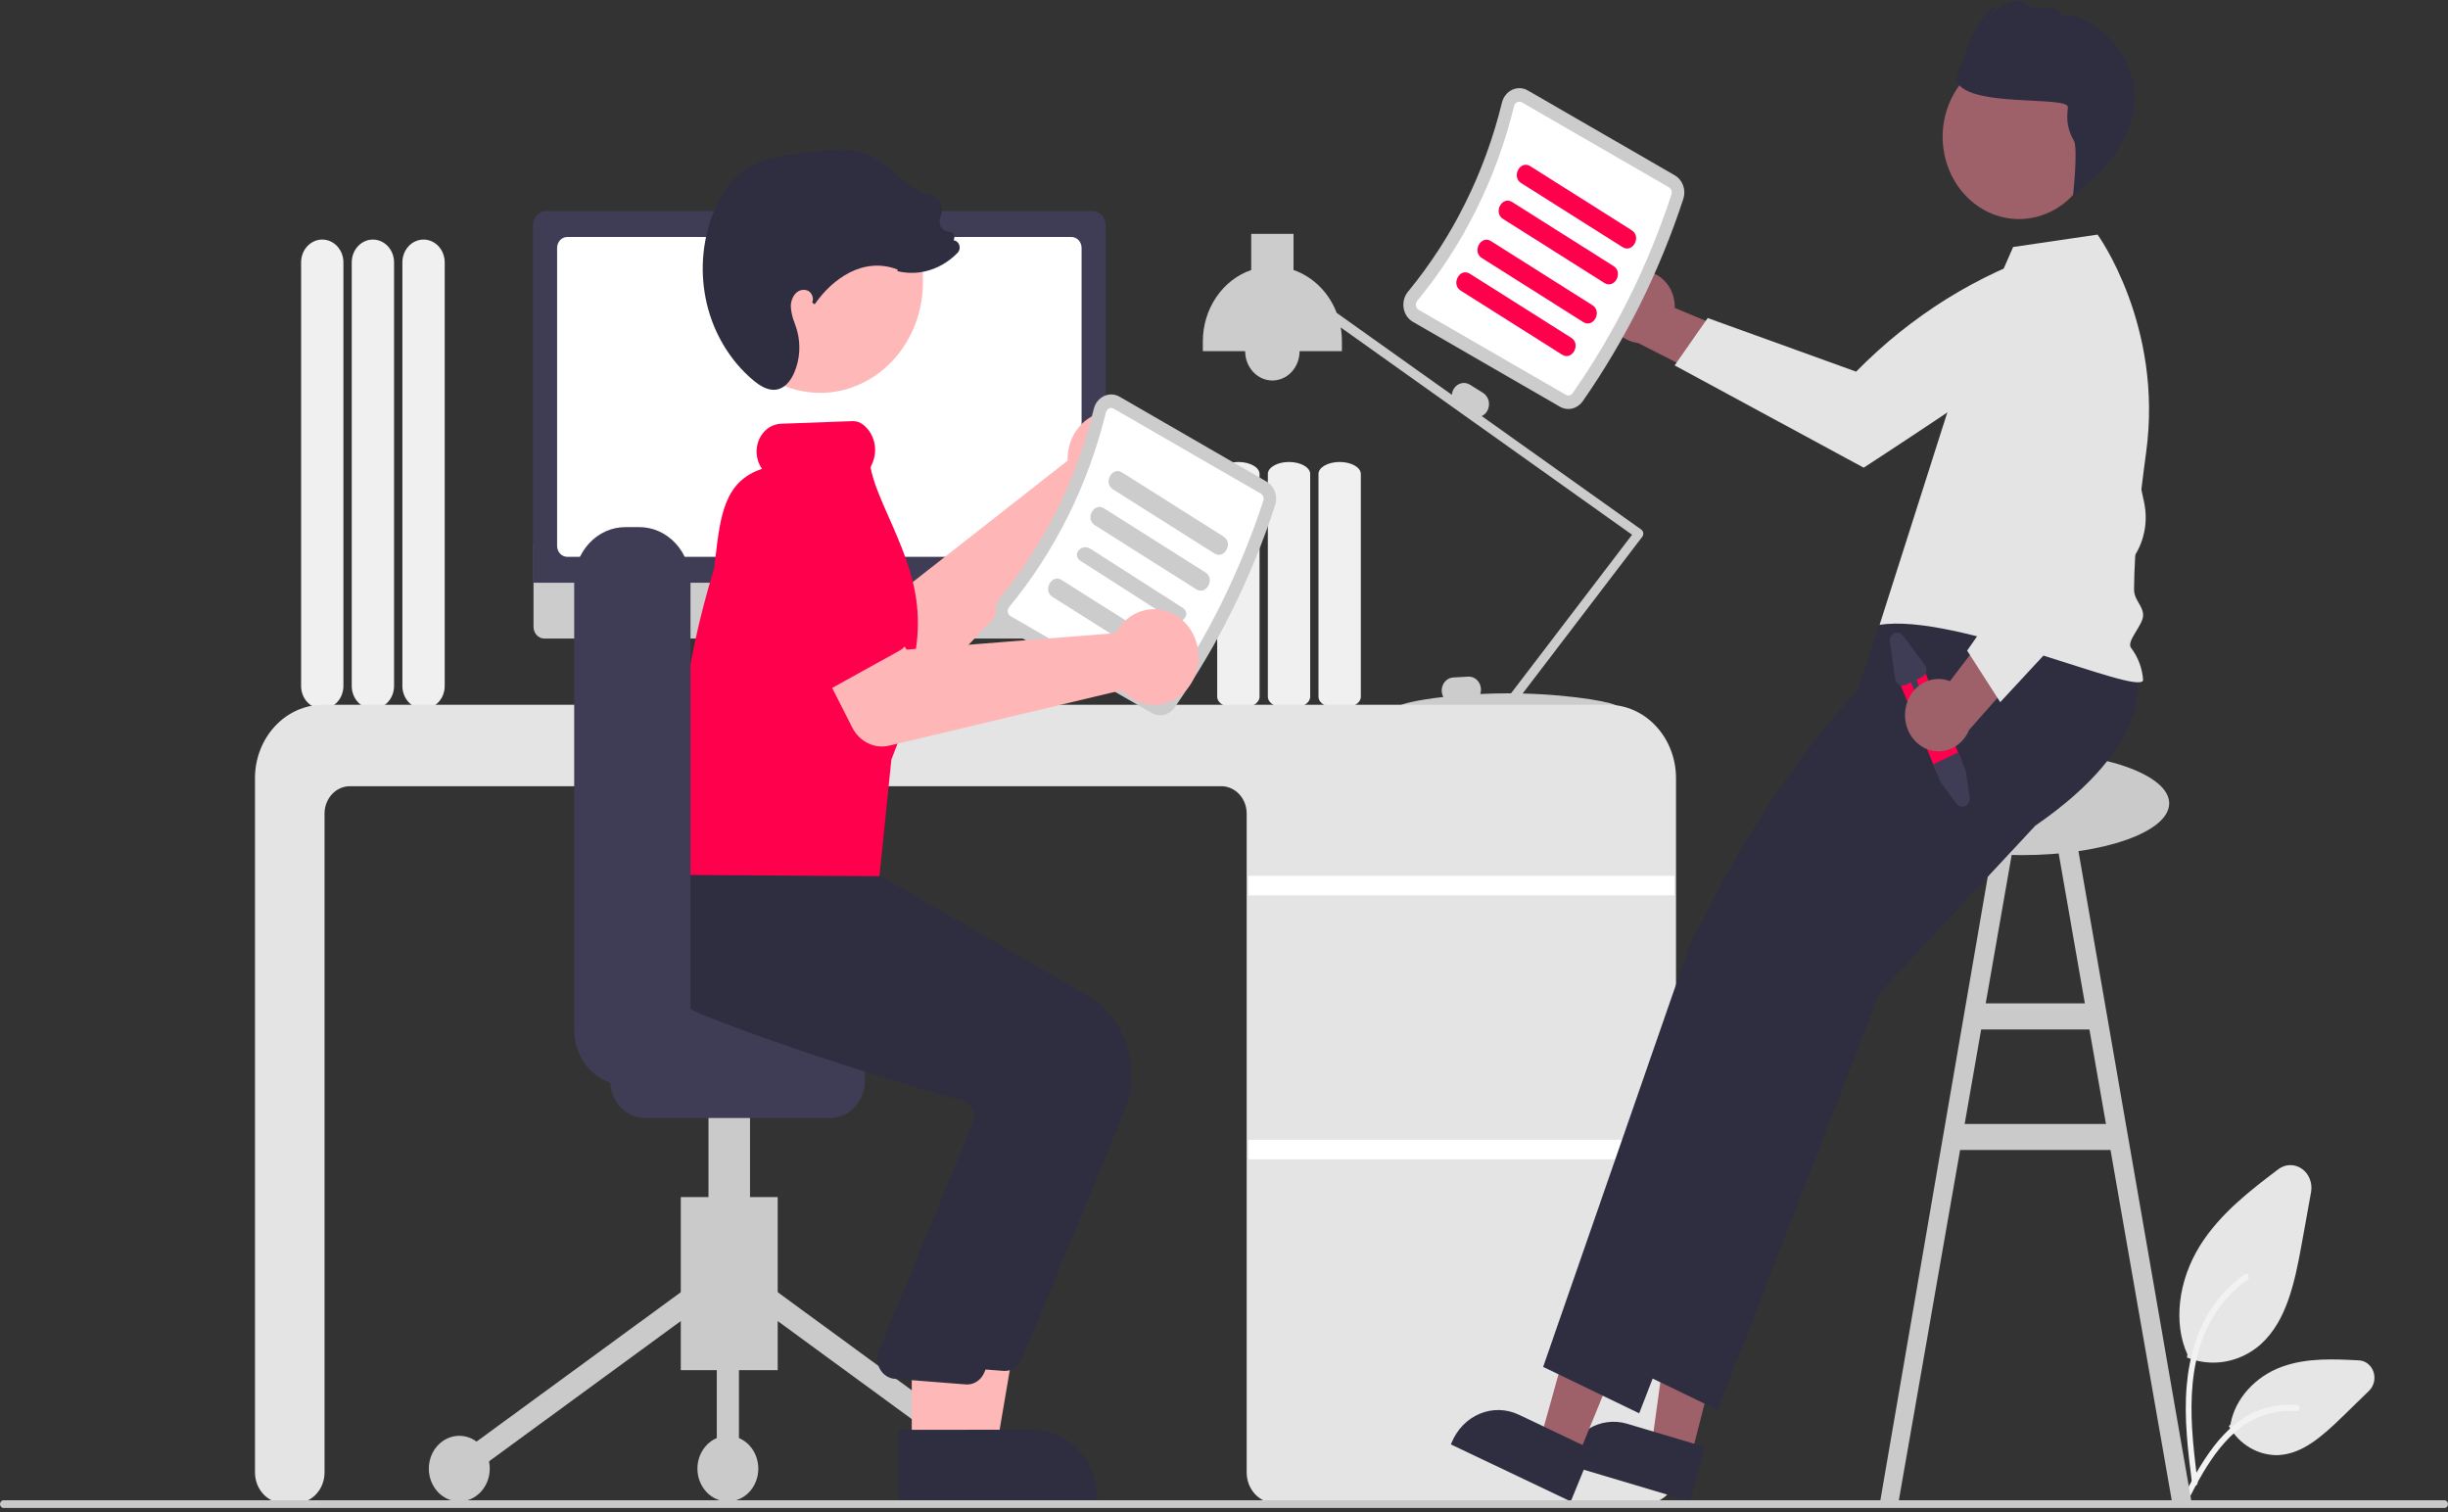 <svg width="484" height="299" viewBox="0 0 484 299" fill="none" xmlns="http://www.w3.org/2000/svg">
<rect x="0" y="0" width="484" height="299" fill="#333333" stroke="none"/>
<g clip-path="url(#clip0_115_1770)">
<path d="M79.556 135.62V51.872C79.556 50.676 79.997 49.529 80.781 48.683C81.566 47.837 82.63 47.362 83.74 47.362C84.85 47.362 85.914 47.837 86.699 48.683C87.484 49.529 87.925 50.676 87.925 51.872V135.62C87.925 136.816 87.484 137.963 86.699 138.809C85.914 139.654 84.85 140.129 83.74 140.129C82.63 140.129 81.566 139.654 80.781 138.809C79.997 137.963 79.556 136.816 79.556 135.62Z" fill="#F0F0F0"/>
<path d="M69.543 135.62V51.872C69.543 50.676 69.984 49.529 70.769 48.683C71.553 47.837 72.618 47.362 73.728 47.362C74.837 47.362 75.902 47.837 76.686 48.683C77.471 49.529 77.912 50.676 77.912 51.872V135.62C77.912 136.816 77.471 137.963 76.686 138.809C75.902 139.654 74.837 140.129 73.728 140.129C72.618 140.129 71.553 139.654 70.769 138.809C69.984 137.963 69.543 136.816 69.543 135.62Z" fill="#F0F0F0"/>
<path d="M59.531 135.62V51.872C59.531 50.676 59.971 49.529 60.756 48.683C61.541 47.837 62.605 47.362 63.715 47.362C64.825 47.362 65.889 47.837 66.674 48.683C67.458 49.529 67.899 50.676 67.899 51.872V135.62C67.899 136.816 67.458 137.963 66.674 138.809C65.889 139.654 64.825 140.129 63.715 140.129C62.605 140.129 61.541 139.654 60.756 138.809C59.971 137.963 59.531 136.816 59.531 135.62Z" fill="#F0F0F0"/>
<path d="M437.563 269.382C435.878 269.384 434.205 269.071 432.619 268.458L432.375 268.363L432.487 267.779C429.647 261.595 430.64 253.122 435.03 246.155C439.021 239.821 445.09 235.217 450.444 231.155C451.123 230.639 451.93 230.355 452.761 230.338C453.591 230.321 454.408 230.572 455.105 231.059C455.802 231.545 456.349 232.246 456.673 233.07C456.998 233.894 457.087 234.804 456.928 235.683L455.013 246.27C453.632 253.907 451.988 261.136 447.113 265.644C444.435 268.058 441.055 269.382 437.563 269.382Z" fill="#E6E6E6"/>
<path d="M450.102 287.677C448.248 287.665 446.426 287.154 444.801 286.19C443.176 285.227 441.801 283.841 440.799 282.159L440.66 281.926L440.991 281.611C441.848 276.575 445.877 272.087 451.286 270.157C456.203 268.403 461.631 268.69 466.417 268.942C467.049 268.975 467.658 269.21 468.167 269.617C468.675 270.023 469.06 270.583 469.273 271.226C469.486 271.869 469.517 272.565 469.362 273.227C469.207 273.888 468.873 274.486 468.403 274.943L463.019 280.181C459.106 283.986 455.203 287.422 450.496 287.668C450.365 287.674 450.233 287.677 450.102 287.677Z" fill="#E6E6E6"/>
<path d="M433.392 293.276C432.597 286.895 431.779 280.432 432.337 273.982C432.832 268.254 434.418 262.66 437.647 258.073C439.353 255.65 441.439 253.568 443.811 251.92C444.427 251.491 444.994 252.567 444.381 252.994C440.27 255.87 437.108 260.073 435.347 265.002C433.38 270.513 433.065 276.521 433.404 282.375C433.609 285.916 434.043 289.433 434.481 292.945C434.516 293.103 434.495 293.269 434.422 293.411C434.349 293.552 434.229 293.659 434.086 293.711C434.014 293.731 433.939 293.737 433.865 293.726C433.791 293.715 433.72 293.689 433.655 293.649C433.591 293.608 433.534 293.555 433.489 293.491C433.444 293.427 433.411 293.354 433.392 293.276Z" fill="#F2F2F2"/>
<path d="M431.144 296.944C434.972 289.483 439.411 281.192 447.343 278.541C449.546 277.807 451.86 277.544 454.157 277.766C454.88 277.835 454.699 279.063 453.977 278.995C450.12 278.646 446.272 279.767 443.104 282.164C440.038 284.463 437.651 287.66 435.631 291.049C434.393 293.125 433.285 295.29 432.176 297.451C431.822 298.142 430.786 297.643 431.144 296.944Z" fill="#F2F2F2"/>
<path d="M429.422 296.835L433.287 296.931L409.986 162.78L406.121 163.565L412.206 198.365H392.603L398.687 163.565L394.823 162.78L371.716 296.931L375.386 296.835L387.534 227.355H417.274L429.422 296.835ZM388.435 222.201L391.702 203.519H413.107L416.373 222.201H388.435Z" fill="#CACACA"/>
<path d="M260.68 137.757V93.702C260.68 92.394 262.557 91.33 264.865 91.33C267.172 91.33 269.049 92.394 269.049 93.702V137.757C269.049 139.065 267.172 140.129 264.865 140.129C262.557 140.129 260.68 139.065 260.68 137.757Z" fill="#F0F0F0"/>
<path d="M250.668 137.757V93.702C250.668 92.394 252.545 91.33 254.852 91.33C257.159 91.33 259.036 92.394 259.036 93.702V137.757C259.036 139.065 257.159 140.129 254.852 140.129C252.545 140.129 250.668 139.065 250.668 137.757Z" fill="#F0F0F0"/>
<path d="M240.655 137.757V93.702C240.655 92.394 242.532 91.33 244.839 91.33C247.147 91.33 249.024 92.394 249.024 93.702V137.757C249.024 139.065 247.147 140.129 244.839 140.129C242.532 140.129 240.655 139.065 240.655 137.757Z" fill="#F0F0F0"/>
<path d="M324.889 105.359C324.871 105.225 324.826 105.097 324.759 104.983C324.691 104.868 324.602 104.771 324.497 104.696L292.951 82.252C293.426 82.039 293.824 81.663 294.083 81.184C294.398 80.591 294.483 79.889 294.319 79.229C294.155 78.57 293.756 78.007 293.208 77.664L290.62 76.053C290.07 75.713 289.418 75.622 288.806 75.799C288.194 75.975 287.672 76.406 287.354 76.996C287.181 77.321 287.078 77.682 287.051 78.055L264.279 61.854C263.514 59.858 262.355 58.065 260.882 56.602C259.409 55.138 257.657 54.038 255.749 53.378V46.235H247.38V53.378C244.603 54.335 242.181 56.218 240.462 58.755C238.743 61.292 237.816 64.352 237.816 67.494V69.427H246.184C246.184 70.964 246.751 72.439 247.76 73.526C248.769 74.614 250.138 75.225 251.564 75.225C252.991 75.225 254.36 74.614 255.369 73.526C256.378 72.439 256.944 70.964 256.944 69.427H265.313V67.494C265.312 66.567 265.231 65.643 265.071 64.733L322.678 105.718L298.748 137.072C298.562 137.071 298.378 137.069 298.19 137.069C296.281 137.069 294.431 137.118 292.669 137.202C292.775 136.883 292.821 136.545 292.805 136.207C292.77 135.526 292.487 134.886 292.016 134.429C291.545 133.972 290.926 133.734 290.293 133.768L287.308 133.936C286.676 133.973 286.083 134.279 285.658 134.786C285.234 135.294 285.014 135.961 285.045 136.643C285.067 137.046 285.178 137.437 285.369 137.785C280.091 138.389 276.671 139.222 276.671 139.646C276.671 140.341 285.854 139.68 297.349 139.648C297.402 139.809 297.493 139.952 297.614 140.062C297.735 140.173 297.881 140.246 298.037 140.276C298.193 140.305 298.354 140.29 298.503 140.23C298.651 140.171 298.782 140.07 298.883 139.938L299.104 139.648C310.565 139.682 319.71 140.339 319.71 139.646C319.71 138.993 311.579 137.367 301.044 137.106L324.696 106.116C324.775 106.012 324.834 105.89 324.867 105.76C324.901 105.629 324.908 105.493 324.889 105.359Z" fill="#CCCCCC"/>
<path d="M325.752 297.157H252.097C250.609 297.156 249.182 296.517 248.129 295.383C247.077 294.249 246.485 292.711 246.483 291.107V160.836C246.482 159.403 245.953 158.028 245.012 157.015C244.072 156.002 242.797 155.431 241.467 155.43H69.18C67.85 155.431 66.575 156.002 65.634 157.015C64.694 158.028 64.165 159.403 64.163 160.836V291.107C64.162 292.711 63.57 294.249 62.517 295.383C61.465 296.517 60.038 297.156 58.549 297.157H56.029C54.541 297.156 53.113 296.517 52.061 295.383C51.008 294.249 50.416 292.711 50.415 291.107V153.819C50.419 149.976 51.837 146.292 54.358 143.575C56.88 140.857 60.299 139.329 63.864 139.324H317.917C321.483 139.329 324.901 140.857 327.423 143.575C329.944 146.292 331.363 149.976 331.367 153.819V291.107C331.365 292.711 330.773 294.249 329.72 295.383C328.668 296.517 327.241 297.156 325.752 297.157Z" fill="#E4E4E4"/>
<path d="M331.068 173.146H246.782V177.011H331.068V173.146Z" fill="white"/>
<path d="M331.068 225.327H246.782V229.192H331.068V225.327Z" fill="white"/>
<path d="M177.013 138.688L174.59 137.589L172.928 124.501H150.799L148.998 137.535L146.83 138.703C146.727 138.759 146.643 138.851 146.594 138.964C146.545 139.077 146.533 139.205 146.56 139.327C146.586 139.448 146.65 139.556 146.741 139.634C146.832 139.712 146.945 139.754 147.06 139.754H176.813C176.932 139.754 177.047 139.709 177.139 139.628C177.231 139.547 177.294 139.434 177.317 139.309C177.341 139.183 177.323 139.053 177.268 138.94C177.212 138.827 177.122 138.738 177.013 138.688Z" fill="#E6E6E6"/>
<path d="M216.338 126.243H107.632C107.061 126.241 106.515 125.996 106.112 125.561C105.709 125.126 105.483 124.536 105.483 123.922V107.402H218.487V123.922C218.487 124.536 218.261 125.126 217.858 125.561C217.455 125.996 216.909 126.241 216.338 126.243Z" fill="#CCCCCC"/>
<path d="M218.601 115.209H105.384V44.523C105.384 43.782 105.658 43.07 106.145 42.546C106.632 42.021 107.292 41.726 107.98 41.725H216.005C216.693 41.726 217.353 42.021 217.839 42.546C218.326 43.07 218.6 43.782 218.601 44.523V115.209Z" fill="#3F3D56"/>
<path d="M211.839 110.079H112.146C111.615 110.078 111.106 109.851 110.731 109.447C110.356 109.042 110.145 108.494 110.144 107.922V49.013C110.145 48.441 110.356 47.893 110.731 47.488C111.106 47.084 111.615 46.856 112.146 46.856H211.839C212.37 46.856 212.878 47.084 213.254 47.488C213.629 47.893 213.84 48.441 213.84 49.013V107.922C213.84 108.494 213.629 109.042 213.254 109.447C212.878 109.851 212.37 110.078 211.839 110.079Z" fill="white"/>
<path d="M323.597 53.618C324.55 53.47 325.522 53.55 326.445 53.85C327.367 54.151 328.217 54.666 328.934 55.358C329.652 56.051 330.22 56.906 330.598 57.861C330.976 58.816 331.156 59.848 331.123 60.886L352.981 69.953L343.078 77.578L323.84 67.799C322.226 67.625 320.727 66.819 319.627 65.534C318.528 64.249 317.904 62.573 317.874 60.825C317.844 59.077 318.41 57.378 319.465 56.05C320.519 54.722 321.99 53.857 323.597 53.618Z" fill="#9E616A"/>
<path d="M406.59 49.167L410.288 56.413C409.394 61.008 407.085 65.143 403.734 68.144C398.073 73.29 368.471 92.455 368.471 92.455L331.1 72.236L337.637 62.874L366.977 73.47C377.861 62.394 390.995 54.211 405.333 49.574L406.59 49.167Z" fill="#E4E4E4"/>
<path d="M399.714 169.059C415.822 169.059 428.88 164.474 428.88 158.817C428.88 153.161 415.822 148.575 399.714 148.575C383.606 148.575 370.548 153.161 370.548 158.817C370.548 164.474 383.606 169.059 399.714 169.059Z" fill="#CACACA"/>
<path d="M334.283 288.156L326.539 285.849L331.11 252.557L342.541 255.963L334.283 288.156Z" fill="#9E616A"/>
<path d="M334.183 296.835L309.211 289.396L309.298 289.055C310.011 286.277 311.719 283.918 314.045 282.496C316.372 281.075 319.127 280.708 321.705 281.475L321.705 281.476L336.958 286.019L334.183 296.835Z" fill="#2F2E41"/>
<path d="M311.829 288.264L304.478 284.766L313.5 252.548L324.348 257.71L311.829 288.264Z" fill="#9E616A"/>
<path d="M310.557 296.835L286.856 285.556L286.989 285.233C288.069 282.597 290.077 280.531 292.571 279.489C295.065 278.448 297.84 278.517 300.287 279.681L300.287 279.681L314.763 286.57L310.557 296.835Z" fill="#2F2E41"/>
<path d="M422.412 133.777C422.412 133.777 426.308 146.786 402.404 163.237L371.618 196.298L339.63 278.761L320.639 269.586L324.364 258.871L326.863 251.681L328.142 248.003L329.513 244.06L349.844 185.574L366.922 153.348L367.417 135.861L371.618 123.535L402.095 111.881L422.412 133.777Z" fill="#2F2E41"/>
<path d="M406.87 134.421C406.87 134.421 410.766 147.43 386.862 163.881L356.076 196.942L324.088 279.405L305.097 270.23L308.822 259.515L311.321 252.326L312.6 248.647L313.971 244.704L334.302 186.218L340.02 175.428C347.564 161.193 356.73 148.032 367.306 136.25L372.912 130.005L373.51 120.342L386.553 112.525L406.87 134.421Z" fill="#2F2E41"/>
<path d="M388.454 70.737L398.018 48.834L414.709 46.38C414.709 46.38 427.742 64.274 424.32 89.419C423.037 98.849 421.991 108.236 421.929 116.476C421.912 118.669 423.692 119.648 423.722 121.63C423.752 123.577 420.349 126.749 421.331 128.072C422.736 129.896 423.572 132.15 423.722 134.514C422.538 137.553 386.687 121.093 371.618 123.535L388.454 70.737Z" fill="#E4E4E4"/>
<path d="M412.16 35.353C416.421 27.629 414.064 17.646 406.897 13.054C399.731 8.463 390.467 11.002 386.207 18.726C381.946 26.45 384.303 36.433 391.469 41.025C398.636 45.616 407.9 43.077 412.16 35.353Z" fill="#9E616A"/>
<path d="M408.835 21.198C408.806 21.626 408.766 22.193 408.72 22.834C408.673 24.59 409.133 26.319 410.035 27.782C410.879 29.321 409.871 38.618 409.871 38.618C434.6 20.041 415.061 1.378 407.417 3.037C407.577 0.674 401.343 1.61 401.343 1.61C398.968 -2.376 393.763 2.916 393.763 2.916L394.767 1.094C390.726 2.202 386.731 15.664 386.731 15.664C388.102 21.471 408.995 18.835 408.835 21.198Z" fill="#2F2E41"/>
<path d="M312.905 79.353C321.402 67.172 328.12 53.66 332.824 39.289C333.097 38.429 333.078 37.493 332.77 36.647C332.462 35.801 331.886 35.101 331.143 34.67L302.065 17.879C301.594 17.605 301.072 17.451 300.538 17.427C300.004 17.404 299.472 17.512 298.982 17.744C298.483 17.977 298.041 18.33 297.688 18.776C297.335 19.222 297.081 19.748 296.946 20.315C293.561 34.164 287.199 46.961 278.374 57.668C278.011 58.104 277.745 58.623 277.596 59.187C277.447 59.751 277.42 60.343 277.515 60.92C277.607 61.487 277.818 62.025 278.132 62.491C278.446 62.958 278.855 63.34 279.327 63.611L308.406 80.403C309.149 80.83 310.01 80.959 310.834 80.767C311.658 80.575 312.392 80.074 312.905 79.353Z" fill="#CCCCCC"/>
<path d="M310.92 77.746C310.764 77.957 310.544 78.102 310.299 78.156C310.054 78.21 309.799 78.171 309.578 78.045L280.499 61.253C280.358 61.173 280.236 61.06 280.142 60.921C280.049 60.782 279.986 60.622 279.959 60.453C279.929 60.274 279.938 60.091 279.984 59.916C280.031 59.742 280.115 59.581 280.228 59.447C289.313 48.424 295.863 35.251 299.347 20.994C299.387 20.818 299.465 20.654 299.573 20.515C299.682 20.377 299.819 20.268 299.974 20.196C300.12 20.126 300.278 20.093 300.438 20.1C300.597 20.107 300.753 20.154 300.893 20.237L329.971 37.028C330.191 37.157 330.363 37.364 330.457 37.614C330.55 37.864 330.56 38.142 330.484 38.399C325.863 52.513 319.266 65.783 310.92 77.746Z" fill="white"/>
<path d="M300.747 36.19L320.804 48.86C322.799 50.12 324.606 46.781 322.614 45.522L302.557 32.853C300.562 31.592 298.755 34.932 300.747 36.19Z" fill="#FF004D"/>
<path d="M297.16 43.277L317.217 55.946C319.212 57.206 321.02 53.867 319.027 52.608L298.971 39.939C296.975 38.679 295.168 42.018 297.16 43.277Z" fill="#FF004D"/>
<path d="M292.976 51.008L313.033 63.677C315.028 64.937 316.835 61.598 314.843 60.339L294.786 47.67C292.791 46.409 290.984 49.749 292.976 51.008Z" fill="#FF004D"/>
<path d="M288.792 57.45L308.848 70.119C310.844 71.379 312.651 68.04 310.658 66.781L290.602 54.112C288.606 52.852 286.799 56.191 288.792 57.45Z" fill="#FF004D"/>
<path d="M380.224 131.972L387.753 150.219C387.935 150.656 388.013 151.135 387.979 151.612C387.946 152.089 387.803 152.55 387.563 152.953C387.28 153.434 386.871 153.815 386.388 154.046C385.905 154.278 385.37 154.35 384.849 154.254C384.671 154.225 384.497 154.174 384.33 154.105C383.664 153.828 383.128 153.278 382.837 152.575L375.308 134.327C375.164 133.98 375.086 133.605 375.077 133.224C375.067 132.843 375.128 132.465 375.255 132.109C375.511 131.392 376.021 130.813 376.673 130.501C377.324 130.188 378.065 130.168 378.731 130.444C379.397 130.719 379.934 131.269 380.224 131.972Z" fill="#FF004D"/>
<path d="M387.146 148.748L388.655 152.43L389.426 157.652C389.477 157.995 389.421 158.348 389.267 158.654C389.113 158.96 388.869 159.202 388.574 159.344C388.279 159.485 387.949 159.518 387.635 159.436C387.321 159.354 387.041 159.163 386.838 158.892L383.717 154.706L382.23 151.103L387.146 148.748Z" fill="#3F3D56"/>
<path d="M373.634 126.895L374.713 134.2C374.749 134.439 374.835 134.666 374.964 134.864C375.094 135.062 375.264 135.225 375.462 135.34C375.659 135.456 375.879 135.521 376.103 135.53C376.328 135.54 376.552 135.494 376.757 135.395L377.827 134.883L379.891 139.886C379.956 140.042 380.075 140.164 380.223 140.225C380.371 140.286 380.535 140.281 380.68 140.212C380.825 140.143 380.938 140.014 380.995 139.855C381.052 139.696 381.048 139.519 380.984 139.363L378.919 134.359L379.989 133.846C380.343 133.676 380.621 133.362 380.761 132.971C380.901 132.581 380.891 132.147 380.735 131.764C380.683 131.637 380.615 131.518 380.534 131.411L376.223 125.654C376.02 125.383 375.74 125.192 375.426 125.11C375.112 125.029 374.782 125.061 374.487 125.203C374.191 125.344 373.948 125.587 373.794 125.893C373.64 126.199 373.584 126.551 373.634 126.895Z" fill="#3F3D56"/>
<path d="M376.758 140.081C376.928 139.058 377.303 138.089 377.858 137.24C378.413 136.391 379.134 135.684 379.97 135.168C380.806 134.652 381.737 134.34 382.698 134.253C383.658 134.167 384.624 134.309 385.528 134.668L400.392 115.162L403.991 127.692L389.324 144.294C388.663 145.89 387.482 147.17 386.003 147.89C384.525 148.611 382.853 148.722 381.305 148.202C379.756 147.683 378.437 146.569 377.599 145.073C376.761 143.576 376.462 141.799 376.758 140.081Z" fill="#9E616A"/>
<path d="M395.471 138.813L388.924 128.622L407.514 101.909L397.938 79.793L398.635 53.487L406.549 51.911L406.647 51.965C410.494 54.351 413.468 58.084 415.075 62.544C417.049 67.863 421.456 87.83 423.908 99.258C424.389 101.473 424.337 103.784 423.755 105.97C423.173 108.157 422.081 110.146 420.584 111.749L395.471 138.813Z" fill="#E4E4E4"/>
<path d="M211.141 89.57C211.086 90.065 211.068 90.564 211.087 91.062L177.568 117.342L168.359 112.95L160.393 127.061L175.993 136.543C177.254 137.309 178.711 137.614 180.145 137.412C181.58 137.209 182.915 136.511 183.95 135.421L217.686 99.91C219.412 100.383 221.232 100.278 222.902 99.609C224.572 98.941 226.014 97.74 227.035 96.166C228.056 94.593 228.609 92.722 228.62 90.802C228.63 88.882 228.098 87.004 227.094 85.418C226.09 83.832 224.662 82.612 222.999 81.922C221.337 81.232 219.518 81.104 217.787 81.555C216.055 82.006 214.491 83.014 213.304 84.446C212.117 85.878 211.362 87.665 211.141 89.57Z" fill="#FFB6B6"/>
<path d="M176.484 118.303L166.709 135.856C166.431 136.356 166.056 136.785 165.611 137.114C165.165 137.443 164.658 137.665 164.126 137.765C163.593 137.864 163.047 137.838 162.524 137.69C162.002 137.541 161.515 137.273 161.097 136.903L146.462 123.95C144.1 122.401 142.403 119.907 141.745 117.013C141.086 114.119 141.519 111.061 142.949 108.511C144.378 105.96 146.688 104.124 149.372 103.406C152.055 102.688 154.893 103.146 157.264 104.679L174.701 112.473C175.2 112.697 175.649 113.033 176.016 113.46C176.384 113.888 176.662 114.395 176.831 114.948C177 115.501 177.057 116.087 176.997 116.666C176.937 117.245 176.762 117.803 176.484 118.303Z" fill="#FF004D"/>
<path d="M134.602 270.877H153.762V236.659H134.602V270.877Z" fill="#CACACA"/>
<path d="M152.802 254.765L150.343 258.67L196.327 292.298L198.786 288.393L152.802 254.765Z" fill="#CACACA"/>
<path d="M135.563 254.765L89.579 288.393L92.038 292.298L138.022 258.671L135.563 254.765Z" fill="#CACACA"/>
<path d="M197.557 296.835C200.882 296.835 203.578 293.93 203.578 290.346C203.578 286.761 200.882 283.856 197.557 283.856C194.231 283.856 191.535 286.761 191.535 290.346C191.535 293.93 194.231 296.835 197.557 296.835Z" fill="#CACACA"/>
<path d="M143.909 296.835C147.234 296.835 149.93 293.93 149.93 290.346C149.93 286.761 147.234 283.856 143.909 283.856C140.583 283.856 137.887 286.761 137.887 290.346C137.887 293.93 140.583 296.835 143.909 296.835Z" fill="#CACACA"/>
<path d="M90.808 296.835C94.134 296.835 96.83 293.93 96.83 290.346C96.83 286.761 94.134 283.856 90.808 283.856C87.482 283.856 84.786 286.761 84.786 290.346C84.786 293.93 87.482 296.835 90.808 296.835Z" fill="#CACACA"/>
<path d="M146.098 256.718H141.719V290.345H146.098V256.718Z" fill="#CACACA"/>
<path d="M140.077 251.998H148.288V206.571H140.077V251.998Z" fill="#CACACA"/>
<path d="M120.643 213.65V203.031C120.645 201.076 121.367 199.201 122.649 197.819C123.932 196.436 125.672 195.658 127.486 195.656H164.164C165.978 195.658 167.717 196.436 169 197.819C170.283 199.201 171.004 201.076 171.006 203.031V213.65C171.004 215.605 170.283 217.48 169 218.862C167.717 220.245 165.978 221.022 164.164 221.025H127.486C125.672 221.022 123.932 220.245 122.649 218.862C121.367 217.48 120.645 215.605 120.643 213.65Z" fill="#3F3D56"/>
<path d="M186.888 286.239L197.031 286.238L201.857 257.885L186.886 257.886L186.888 286.239Z" fill="#FFB8B8"/>
<path d="M184.301 296.835L217.008 296.834V296.388C217.008 294.586 216.678 292.802 216.039 291.138C215.399 289.473 214.461 287.961 213.279 286.687C212.097 285.413 210.694 284.402 209.149 283.713C207.605 283.023 205.949 282.668 204.278 282.668H204.276L184.3 282.669L184.301 296.835Z" fill="#2F2E41"/>
<path d="M202.059 268.657L222.281 219.786C223.97 215.667 224.156 211.014 222.804 206.753C221.452 202.492 218.66 198.937 214.985 196.795L171.122 171.447L151.107 169.612L132.644 167.803L132.511 168.046C132.34 168.356 128.371 175.746 131.054 183.848C133.09 189.994 138.384 194.795 146.79 198.117C166.411 205.87 189.077 212.497 197.911 214.986C198.302 215.093 198.667 215.289 198.982 215.559C199.297 215.83 199.556 216.169 199.741 216.555C199.926 216.936 200.036 217.355 200.064 217.784C200.092 218.214 200.037 218.645 199.903 219.05L181.116 264.539C180.92 265.116 180.849 265.734 180.91 266.345C180.97 266.956 181.16 267.543 181.464 268.063C181.769 268.582 182.18 269.019 182.666 269.341C183.152 269.662 183.7 269.858 184.268 269.915L198.306 271.017C198.425 271.029 198.544 271.035 198.662 271.035C199.381 271.035 200.084 270.81 200.687 270.388C201.29 269.966 201.767 269.364 202.059 268.657Z" fill="#2F2E41"/>
<path d="M180.268 286.239L190.411 286.238L195.238 257.885L180.267 257.886L180.268 286.239Z" fill="#FFB8B8"/>
<path d="M177.682 296.835L210.389 296.834V296.388C210.389 294.586 210.059 292.802 209.42 291.138C208.78 289.473 207.842 287.961 206.66 286.687C205.478 285.413 204.075 284.402 202.53 283.713C200.986 283.023 199.33 282.668 197.659 282.668H197.657L177.681 282.669L177.682 296.835Z" fill="#2F2E41"/>
<path d="M194.613 271.332L214.835 222.461C216.523 218.342 216.71 213.689 215.358 209.428C214.005 205.167 211.214 201.612 207.538 199.47L163.676 174.122L143.66 172.287L129.199 170.935L129.201 170.721C129.031 171.031 125.061 178.421 127.745 186.523C129.78 192.669 130.937 197.47 139.344 200.792C158.964 208.545 181.631 215.172 190.465 217.661C190.855 217.768 191.22 217.964 191.535 218.234C191.851 218.505 192.109 218.844 192.294 219.23C192.48 219.611 192.59 220.03 192.618 220.459C192.646 220.889 192.591 221.32 192.457 221.725L173.67 267.214C173.473 267.791 173.403 268.409 173.463 269.02C173.523 269.631 173.713 270.218 174.018 270.738C174.322 271.257 174.733 271.694 175.22 272.016C175.706 272.337 176.254 272.533 176.821 272.59L190.859 273.692C190.978 273.704 191.097 273.71 191.215 273.71C191.934 273.71 192.638 273.485 193.241 273.063C193.843 272.641 194.32 272.039 194.613 271.332Z" fill="#2F2E41"/>
<path d="M181.928 60.834C184.524 49.067 177.778 37.259 166.859 34.461C155.94 31.662 144.984 38.933 142.387 50.7C139.791 62.467 146.537 74.275 157.456 77.073C168.375 79.871 179.331 72.601 181.928 60.834Z" fill="#FFB8B8"/>
<path d="M232.206 139.91C240.703 127.728 247.421 114.217 252.125 99.845C252.398 98.985 252.379 98.049 252.071 97.204C251.763 96.358 251.187 95.657 250.444 95.227L221.366 78.435C220.895 78.161 220.373 78.007 219.839 77.984C219.305 77.96 218.773 78.069 218.283 78.3C217.785 78.534 217.342 78.887 216.989 79.332C216.636 79.778 216.382 80.305 216.247 80.872C212.862 94.721 206.5 107.517 197.675 118.225C197.312 118.66 197.046 119.18 196.897 119.743C196.748 120.307 196.721 120.9 196.816 121.476C196.908 122.044 197.119 122.581 197.433 123.048C197.747 123.514 198.156 123.897 198.628 124.167L227.707 140.959C228.45 141.387 229.311 141.516 230.135 141.323C230.959 141.131 231.693 140.63 232.206 139.91Z" fill="#CCCCCC"/>
<path d="M230.221 138.302C230.065 138.513 229.845 138.658 229.6 138.712C229.355 138.767 229.1 138.728 228.879 138.601L199.8 121.809C199.659 121.73 199.537 121.616 199.443 121.478C199.35 121.339 199.287 121.179 199.26 121.009C199.23 120.831 199.239 120.647 199.285 120.472C199.332 120.298 199.416 120.137 199.529 120.004C208.614 108.98 215.164 95.807 218.648 81.55C218.688 81.374 218.766 81.21 218.875 81.072C218.983 80.933 219.12 80.824 219.275 80.752C219.421 80.682 219.579 80.649 219.739 80.656C219.898 80.663 220.054 80.71 220.194 80.793L249.272 97.585C249.492 97.713 249.664 97.92 249.758 98.17C249.851 98.421 249.861 98.698 249.785 98.955C245.164 113.07 238.567 126.339 230.221 138.302Z" fill="white"/>
<path d="M220.048 96.747L240.105 109.416C242.1 110.676 243.907 107.337 241.915 106.078L221.858 93.409C219.863 92.149 218.056 95.488 220.048 96.747Z" fill="#CCCCCC"/>
<path d="M216.461 103.833L236.518 116.502C238.513 117.763 240.32 114.423 238.328 113.165L218.272 100.496C216.276 99.235 214.469 102.575 216.461 103.833Z" fill="#CCCCCC"/>
<path d="M213.644 110.892L231.884 122.562C233.699 123.723 235.64 121.322 233.828 120.163L215.587 108.493C213.773 107.332 211.832 109.733 213.644 110.892Z" fill="#CCCCCC"/>
<path d="M208.093 118.006L228.149 130.675C230.145 131.936 231.952 128.596 229.959 127.337L209.903 114.668C207.907 113.408 206.1 116.747 208.093 118.006Z" fill="#CCCCCC"/>
<path d="M173.875 173.221L133.66 172.962L133.649 172.653C132.883 150.908 135.349 131.211 141.188 112.435C141.271 111.733 141.36 110.981 141.448 110.244C142.445 101.844 143.237 95.175 150.649 92.691C150.031 91.806 149.667 90.746 149.602 89.641C149.555 88.907 149.644 88.17 149.864 87.473C150.084 86.776 150.431 86.134 150.884 85.583C151.317 85.051 151.844 84.617 152.435 84.306C153.025 83.996 153.667 83.815 154.323 83.775L168.636 83.249C169.389 83.244 170.121 83.511 170.715 84.009C171.804 84.881 172.57 86.143 172.875 87.569C173.18 88.994 173.004 90.49 172.379 91.789C172.21 92.151 172.146 92.316 172.121 92.387C172.63 95.26 174.14 98.673 175.737 102.285C178.025 107.457 180.618 113.317 181.285 119.588C181.645 122.973 181.495 126.399 180.842 129.734C180.543 131.53 180.474 133.362 180.637 135.179C180.768 137.873 180.891 140.417 179.479 142.876C179.118 143.543 178.706 144.254 178.223 145.042L176.235 150.162L173.875 173.221Z" fill="#FF004D"/>
<path d="M113.526 203.651V115.096C113.529 112.211 114.594 109.444 116.488 107.404C118.381 105.363 120.948 104.215 123.626 104.212H126.419C129.097 104.215 131.664 105.363 133.557 107.404C135.45 109.444 136.515 112.211 136.518 115.096V203.651C136.515 206.537 135.45 209.303 133.557 211.344C131.664 213.384 129.097 214.532 126.419 214.535H123.626C120.948 214.532 118.381 213.384 116.488 211.344C114.594 209.303 113.529 206.537 113.526 203.651Z" fill="#3F3D56"/>
<path d="M221.367 123.935C221.078 124.324 220.818 124.737 220.59 125.171L179.249 128.424L173.58 119.455L159.902 126.908L168.508 143.836C169.203 145.204 170.291 146.291 171.609 146.936C172.926 147.58 174.402 147.747 175.815 147.41L221.861 136.44C223.096 137.824 224.693 138.77 226.439 139.152C228.185 139.534 229.997 139.334 231.635 138.579C233.273 137.824 234.659 136.549 235.609 134.924C236.558 133.299 237.026 131.401 236.95 129.483C236.874 127.565 236.258 125.717 235.184 124.185C234.11 122.653 232.629 121.51 230.937 120.908C229.245 120.305 227.423 120.272 225.714 120.813C224.004 121.354 222.488 122.442 221.367 123.935Z" fill="#FFB6B6"/>
<path d="M177.858 128.623L160.959 137.972C160.478 138.238 159.949 138.389 159.409 138.415C158.869 138.441 158.331 138.341 157.83 138.123C157.329 137.904 156.877 137.572 156.506 137.148C156.135 136.725 155.853 136.22 155.679 135.668L149.594 116.341C148.346 113.688 148.124 110.61 148.976 107.781C149.828 104.951 151.686 102.601 154.142 101.243C146.65 105.387 162.252 93.616 168.207 106.119L179.199 122.658C179.514 123.132 179.73 123.673 179.833 124.245C179.936 124.816 179.923 125.405 179.796 125.971C179.669 126.538 179.43 127.067 179.095 127.525C178.761 127.983 178.339 128.357 177.858 128.623Z" fill="#FF004D"/>
<path d="M152.978 77.068C151.754 77.068 150.405 76.432 148.883 75.145C144.406 71.356 141.205 66.089 139.773 60.151C138.341 54.213 138.755 47.933 140.954 42.274C142.06 39.426 144.129 35.555 147.704 33.286C150.274 31.656 153.292 31.067 155.92 30.643C158.195 30.276 160.498 29.983 162.766 29.775C165.476 29.525 168.607 29.357 171.462 30.525C173.553 31.382 175.334 32.895 177.056 34.359C177.656 34.868 178.276 35.396 178.898 35.884C180.404 37.15 182.141 38.06 183.995 38.552C184.387 38.64 184.756 38.817 185.079 39.071C185.401 39.326 185.669 39.652 185.864 40.028C186.064 40.41 186.185 40.833 186.219 41.27C186.254 41.706 186.201 42.146 186.064 42.559C185.795 43.37 185.553 44.102 186.043 44.895C186.225 45.174 186.468 45.401 186.75 45.556C187.032 45.71 187.344 45.788 187.661 45.783C187.828 45.78 187.993 45.822 188.141 45.905C188.289 45.989 188.416 46.11 188.509 46.26C188.604 46.408 188.663 46.578 188.682 46.757C188.702 46.935 188.68 47.116 188.62 47.284L188.541 47.502C188.751 47.523 188.954 47.599 189.131 47.723C189.308 47.848 189.455 48.016 189.558 48.215C189.711 48.498 189.77 48.829 189.726 49.153C189.681 49.477 189.535 49.775 189.312 49.998C187.499 51.858 185.238 53.133 182.786 53.679C181.108 54.034 179.382 54.029 177.705 53.666L177.436 53.61L177.469 53.288C170.688 50.681 164.567 55.104 161.077 60.161L160.573 59.818C160.659 59.63 160.71 59.425 160.721 59.215C160.732 59.005 160.703 58.794 160.637 58.597C160.567 58.359 160.454 58.139 160.304 57.949C160.155 57.759 159.973 57.602 159.767 57.488C159.351 57.303 158.894 57.255 158.453 57.35C158.013 57.445 157.608 57.678 157.29 58.021C156.966 58.387 156.716 58.821 156.557 59.297C156.397 59.772 156.331 60.278 156.363 60.782C156.455 61.851 156.708 62.897 157.111 63.878C157.275 64.347 157.445 64.833 157.583 65.323C158.356 68.103 158.15 71.093 157.005 73.72C156.477 74.918 155.521 76.447 153.971 76.92C153.648 77.019 153.313 77.068 152.978 77.068Z" fill="#2F2E41"/>
<path d="M483.288 298.123H0.712C0.523 298.123 0.343 298.042 0.21 297.898C0.077 297.754 0.002 297.559 0.002 297.356C0.002 297.153 0.077 296.959 0.21 296.815C0.343 296.671 0.523 296.59 0.712 296.589H483.288C483.477 296.589 483.658 296.67 483.792 296.814C483.925 296.958 484 297.153 484 297.356C484 297.56 483.925 297.755 483.792 297.899C483.658 298.043 483.477 298.123 483.288 298.123Z" fill="#CACACA"/>
</g>
<defs>
<clipPath id="clip0_115_1770">
<rect width="484" height="298" fill="white" transform="translate(0 0.124)"/>
</clipPath>
</defs>
</svg>
